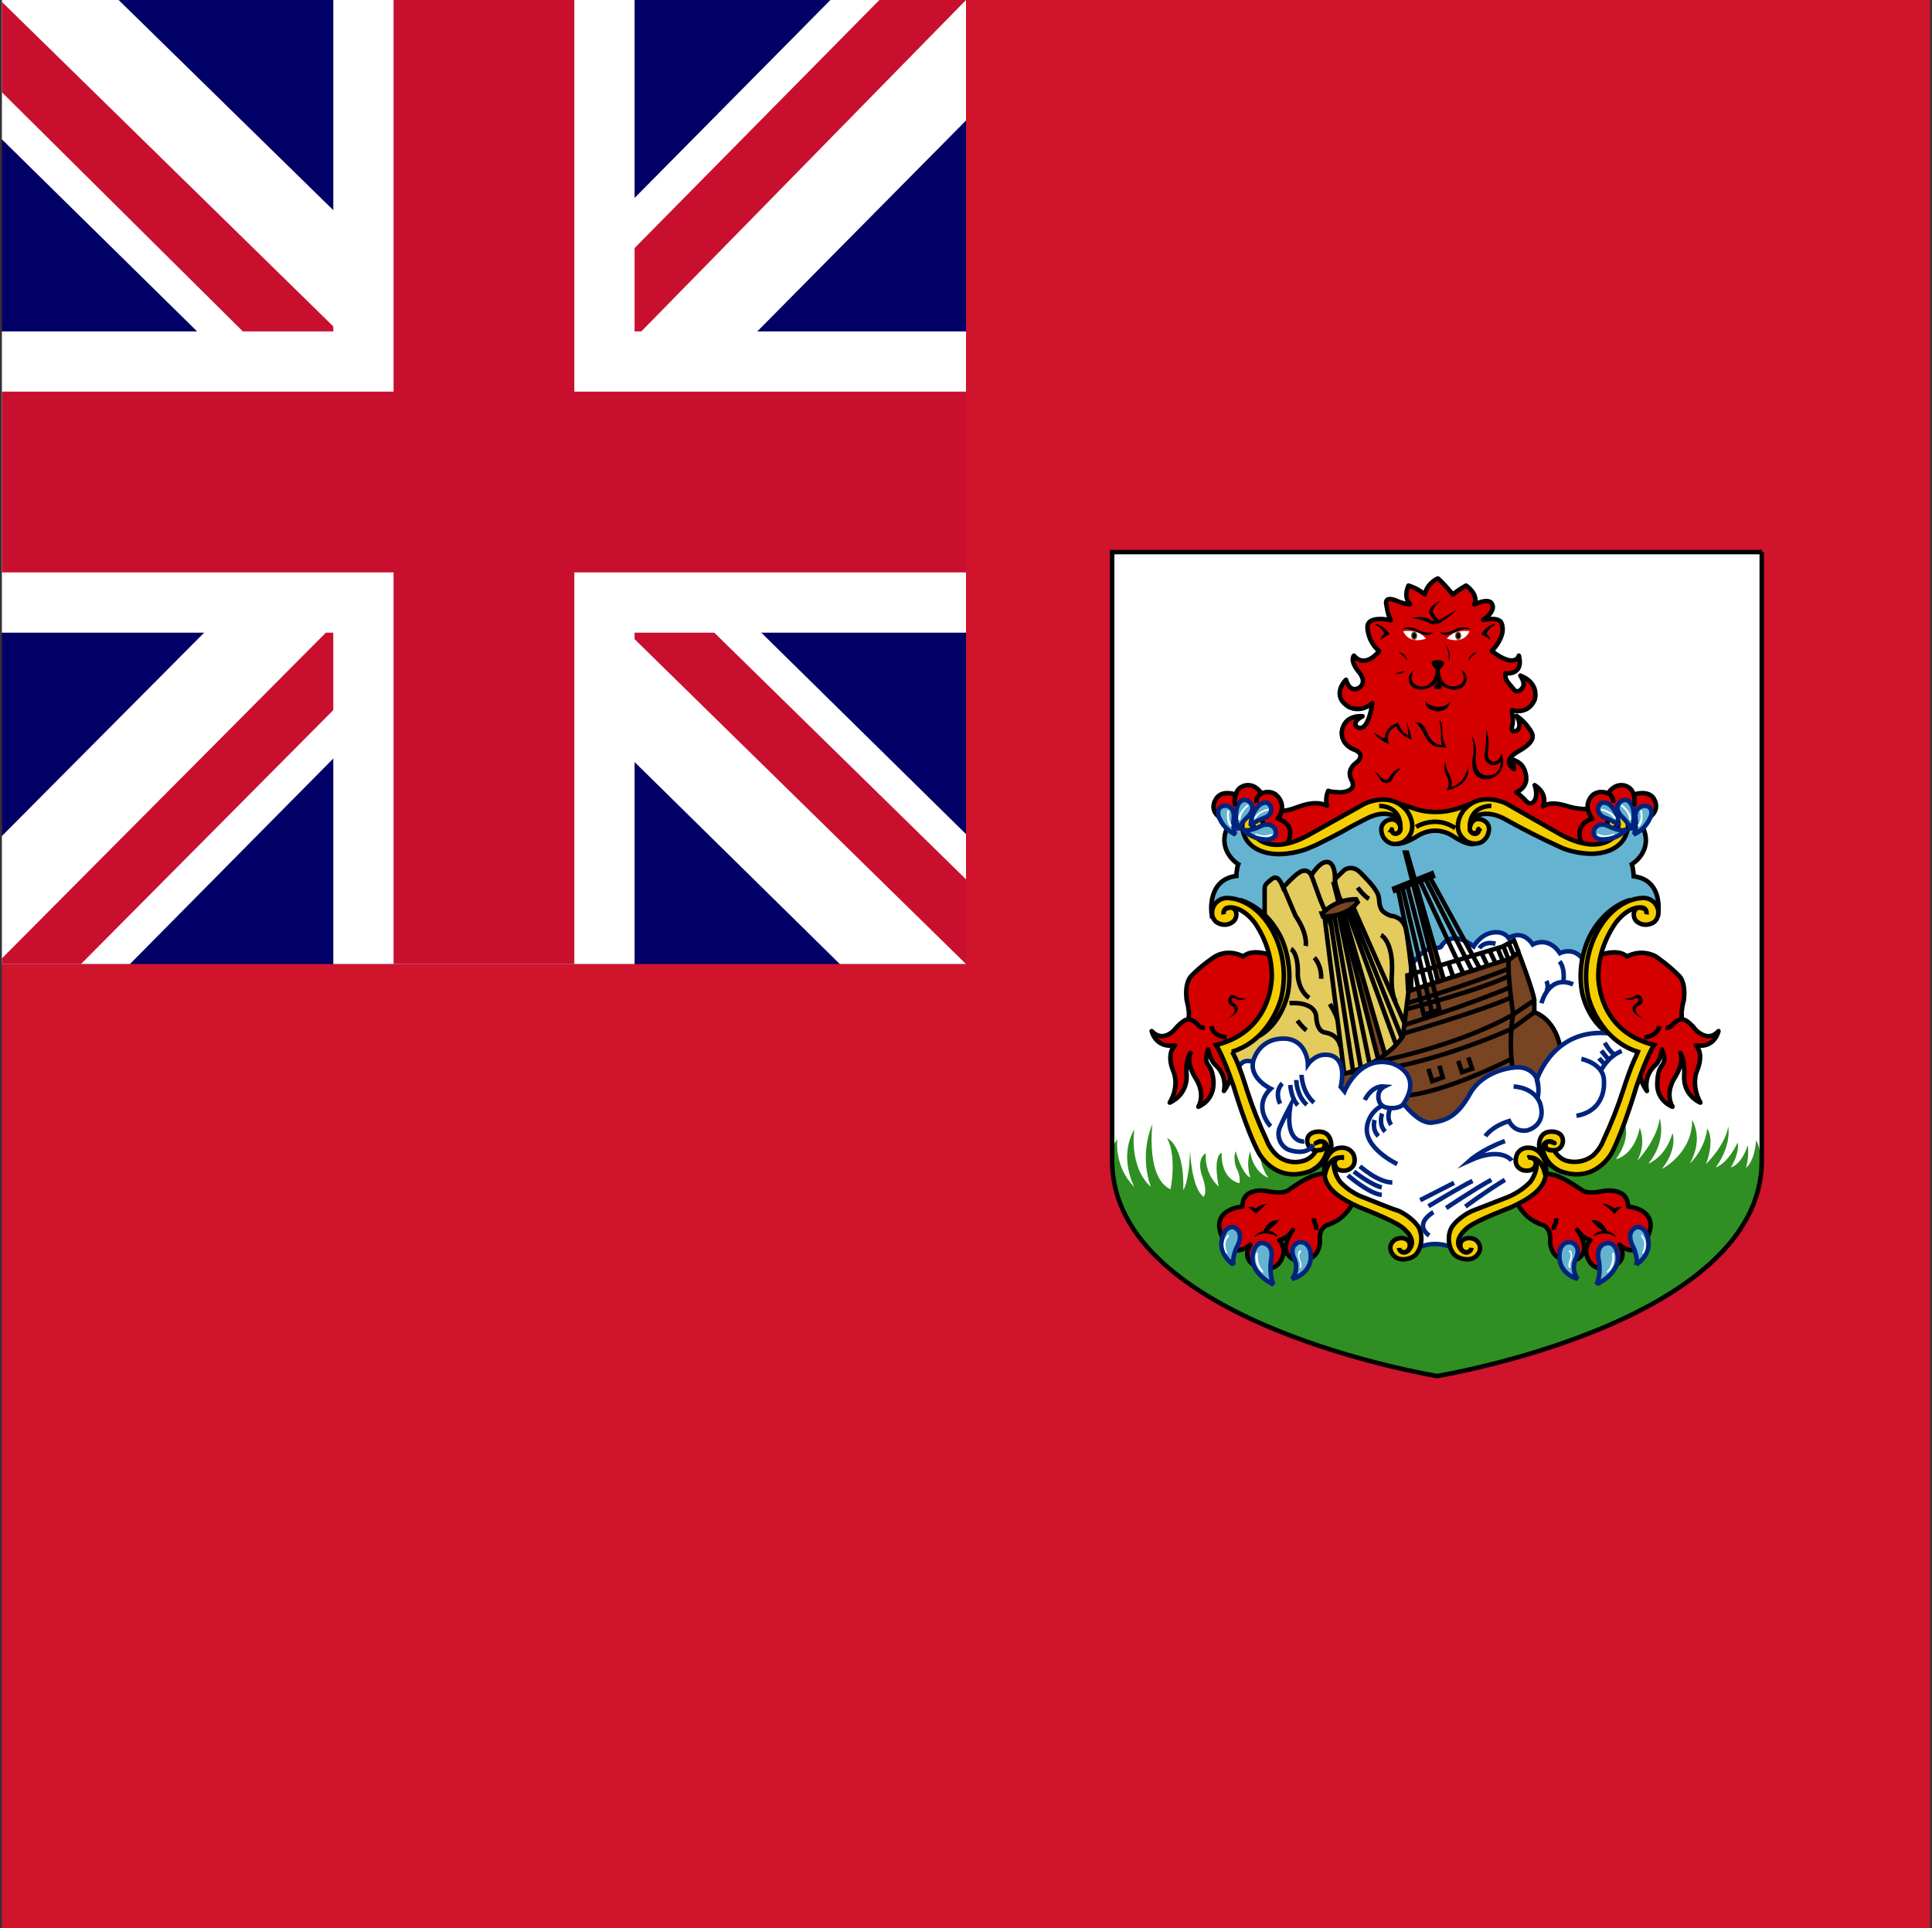 <svg width="513" height="512" viewBox="0 0 513 512" fill="none" xmlns="http://www.w3.org/2000/svg">
<rect x="0" y="0" width="513" height="512" fill="#333333" stroke="none"/>
<g clip-path="url(#clip0_103_1841)">
<path d="M0.5 0H512.5V512H0.5V0Z" fill="#CF142B"/>
<path d="M0.5 0H256.5V256H0.5V0Z" fill="#000066"/>
<path d="M256.5 0V32L161.5 128L256.5 221.5V256H223L127.5 162L34.5 256H0.5V222L93.5 128.5L0.5 37V0H31.5L127.5 94L220.5 0H256.5Z" fill="white"/>
<path d="M92.5 162L98 179L21.5 256H0.5V254.5L92.5 162ZM154.5 156L181.5 160L256.5 233.5V256L154.5 156ZM256.5 0L160.5 98L158.5 76L233.5 0H256.5ZM0.5 0.5L97 95L67.5 91L0.5 24.5V0.5Z" fill="#C8102E"/>
<path d="M88.5 0V256H168.5V0H88.5ZM0.5 88V168H256.5V88H0.5Z" fill="white"/>
<path d="M0.5 104V152H256.5V104H0.5ZM104.5 0V256H152.5V0H104.5Z" fill="#C8102E"/>
<path d="M467.5 146.6V308.2C467.5 351.3 381.4 365.4 381.4 365.4C381.4 365.4 294.9 351.4 294.9 308V146.6H467.5Z" fill="white"/>
<path d="M467.5 308.2C467.5 351.3 381.4 365.4 381.4 365.4C381.4 365.4 294.9 351.4 294.9 308C294.9 308 294.9 304.5 296.7 302.6C296.7 302.6 295.7 309.7 301.2 315.2C301.2 315.2 296.9 307.4 301.2 299.9C301.2 299.9 299.6 309.7 305.6 315.2C305.6 315.2 302.3 307.3 306 298.5C306 298.5 304.2 312.8 310.8 315.8C310.8 315.8 312.6 307.4 309.9 302.2C309.9 302.2 314.5 304 314.2 316C314.2 316 315.7 314.2 316 305.5C316 305.5 316.3 315.5 319.6 317.8C319.6 317.8 320.8 316.8 319.2 312.3C317.7 307.9 319.8 306.3 320.2 306.3C320.2 306.3 319.5 311.3 323.6 315.1C323.6 315.1 321.9 307.2 324.4 306.1C324.4 306.1 323.8 312.8 329.1 314.2C329.1 314.2 329.5 312.3 328.3 310.2C328.3 310.2 327.3 307.7 328.1 305.7C328.1 305.7 329.7 311.7 332 312.7C332 312.7 330.7 309.1 332 305.7C332 305.7 332.2 310.7 336.8 312.8C336.8 312.8 333.8 308.8 334.8 304.6L363.6 306L378.5 306.7L423.2 303.7L430.8 297C430.8 297 433.9 301.1 429.1 307.8C429.1 307.8 433.8 307 435.4 299.5C435.4 299.5 437.3 303.6 434.7 308.3C434.7 308.3 439.9 302.9 440.7 297C440.7 297 442.7 302.8 437.7 309C437.7 309 442.2 307.4 444.1 300.9C444.1 300.9 445.6 304.9 441.3 310.4C441.3 310.4 449.4 306.3 449.3 297.4C449.3 297.4 452.5 302.2 448.7 309C448.7 309 452.7 305.3 453.3 299.7C453.3 299.7 455.5 302.2 453 309.1C453 309.1 458 304.3 458.9 299.2C458.9 299.2 459.9 304 455.6 310C455.6 310 458.6 309.2 461.4 303.4C461.4 303.4 462.1 305.8 459.6 310C459.6 310 462.3 309.5 464.1 304.1C464.1 304.1 464.5 307.3 463.6 310.1C463.6 310.1 465.8 308.8 466.3 302.8C466.3 302.8 467.4 304.7 467.4 307.2V308L467.5 308.2Z" fill="#2F8F22"/>
<path d="M423.2 214.7C423.2 214.7 420.2 215.3 416.3 214.1C412.5 212.9 410.9 213.4 409.7 214.1C409.7 214.1 411.3 211 407.5 208.5C407.5 208.5 408.7 211.7 407 213.1C407 213.1 406.3 213.8 405.3 212.8C405.3 212.8 404 211.3 402.6 210.4C402.6 210.4 405.8 209.2 405.2 205.9C404.6 202.6 402.8 202.3 402 201.8C401.838 202.592 401.838 203.408 402 204.2C402 204.2 398.4 202.2 403.2 199.5C408 196.8 407.2 195.1 406.2 193.7C405.276 192.286 404.088 191.063 402.7 190.1C402.7 190.1 403.7 191.7 403.4 193C403.3 194.2 401 195 401.5 192.9C402 190.5 401.5 190.9 401.5 188.6C401.5 188.6 405.7 190 407.5 185.8C407.5 185.8 409 181.5 403.7 179.4C403.7 179.4 405 181.2 404.4 182.4C404.4 182.4 403.2 184.6 401.9 183C400.6 181.3 399.6 180.8 399.7 178.8C399.7 178.8 404.7 179.5 403.3 174.1C403.3 174.1 402.5 177.7 396.1 172.9C396.1 172.9 400.3 168.7 398.6 165.3C398.6 165.3 398.2 163.8 393.8 164.6C393.8 164.6 397.6 162.2 396 160.1C396 160.1 395.2 158.8 391.5 160.5C391.5 160.5 392.9 158.2 389.3 155.5C389.3 155.5 387 156.7 385.8 157.9C385.8 157.9 383.4 154.9 381.8 153.6C381.8 153.6 379 154.7 378.3 157.9C378.3 157.9 376.9 156.4 374 155.5C374 155.5 372.5 158.3 374.4 160.5C374.4 160.5 373 160.5 370.5 159.4C370.5 159.4 367.6 158.2 368.1 160.5C368.5 162.9 368.7 163.5 369.3 164.7C369.3 164.7 362.9 163.2 363.1 166.7C363.17 167.889 363.481 169.052 364.014 170.118C364.547 171.184 365.291 172.13 366.2 172.9C366.2 172.9 362.6 177.7 359.5 174.1C359.5 174.1 358.3 175.3 360.7 178.3C360.7 178.3 363.1 180.8 361.1 182.5C361.1 182.5 358.6 184.5 357.4 180.5C357.4 180.5 353.2 184.6 358.1 187.7C358.1 187.7 361.2 189.5 364.4 186.7C364.4 186.7 363.4 194.7 360.4 193.1C360.4 193.1 358.6 191.9 361.8 190.2C361.8 190.2 357 189.6 356.3 194.2C356.3 194.2 355.7 197.7 359.9 199.2C359.9 199.2 363 200.4 359.8 202.8C359.8 202.8 357.4 204.5 358.9 207.2C358.9 207.2 360.7 210 356.1 210.4C356.1 210.4 353.7 210.4 352.7 210C352.7 210 351.7 212 352.4 214C352.4 214 350 212.3 344.9 214.2C339.6 216.2 339.9 214.8 339.6 215.4L338.1 217.8C338.1 217.8 340.8 221.4 340.9 221.1L340.3 225.1L341.8 225.7L352.5 220.9L363.5 215.2L372.5 215.6L378 216.9L385.3 217.5L390.7 214.7H398.3L406.6 218.9L416.2 224.6L421.2 225.6L425 225.3V217.5L423.2 214.7Z" fill="#D40000" stroke="black" stroke-width="1.2" stroke-linejoin="round"/>
<path d="M336.1 223.7C336.1 223.7 340.2 225.9 342.1 223.4C342.1 223.4 344.3 219 339.3 217.4C339.3 217.4 342 214.2 339 211.2C339 211.2 337.5 209.6 334.9 210.7C334.9 210.7 333.7 208.4 331.2 208.5C331.2 208.5 328.8 208.5 328.1 211C328.1 211 325 209.8 323.3 211.6C323.3 211.6 320.3 214.8 324.3 217.4L327.3 217.7L330.1 216.3L333.3 217.2C333.3 217.2 332.5 220.4 336.1 223.7Z" fill="#D40000" stroke="black" stroke-width="1.2" stroke-linejoin="round"/>
<path d="M429.5 216.1C430.888 215.946 432.29 216.229 433.509 216.91C434.728 217.592 435.704 218.637 436.3 219.9C439 226.1 433.3 229.5 433.3 229.5C433.7 230.8 433.8 232.7 433.8 232.7C441.7 233.7 440.3 242.5 440.3 242.5L437.6 240.3C433.1 238.5 428.3 242.5 425 248.9C421.7 255.5 423.2 258.4 423.8 266.2C424.4 273.9 436.9 278.6 436.9 278.6L427.1 303.6C423.3 313.6 415.2 309.5 412.8 307.3C410.6 305.3 410 306.5 408.9 307.3C407.7 308.3 414.2 313.3 402.3 318.1C390.7 322.8 388.6 326.4 386.6 327.6C384.7 328.8 376.6 328.1 375.9 327C374.9 326 375.4 326 372.3 324.1C369.3 322.4 364.2 320.6 358.6 317.9C353 315.2 353.1 311.7 353.2 311C353.2 310.3 355.2 304.5 348.6 309.1C342 313.8 336.4 306.9 336.4 306.9C335.2 305.2 329.6 290.5 329.6 290.5C328.445 286.406 327.008 282.396 325.3 278.5C325.3 278.5 325 279.3 329.9 276.5C334.6 273.8 336.9 269.2 338.6 264.6C340.2 260 338.6 252.1 338 250.6C337.4 249 333.8 241.7 329.3 240.2C324.8 238.6 321.7 242.6 321.7 242.6C321.7 242.6 320.4 233.6 328.3 232.6C328.3 232.6 328.3 230.8 328.8 229.5C328.8 229.5 323.2 226.1 325.8 219.9C325.8 219.9 327.6 215.6 332.6 216.1L331.4 218.5C331.4 218.5 330.2 231.1 348.7 222.7C367.2 214.1 366.6 212.5 377.3 217.9L384.9 217.8C384.9 217.8 396 212.5 399.6 214.8C403.2 217.1 415.9 224.2 415.9 224.2C415.9 224.2 428.3 228.9 430.9 220.2L429.5 216.1Z" fill="#64B4D1" stroke="black" stroke-width="1.2"/>
<path d="M373.6 271C373.6 271 373 267.1 372.4 264.6C372.4 264.6 371 260.7 373.4 257.8L376.2 254.5C376.2 254.5 378 252.1 380.2 251.8C380.2 251.8 382.6 251.8 382.7 251.3C382.9 250.8 385.4 246.8 391.3 251.3C391.3 251.3 393 248.3 396 247.7C396 247.7 399 246.9 400.6 249.1C400.6 249.1 404 246.5 407 250.8C407 250.8 411 248.4 414.2 253.1C414.2 253.1 418.1 251.1 420.6 255.2C423.1 259.5 422.6 261.2 422.6 261.2L424.6 268L431.1 276L415.8 281.8H408.9L395.2 285.4L370.9 287.3L364.2 279.3L373.7 271H373.6Z" fill="white" stroke="#00247D" stroke-width="1.2" stroke-miterlimit="10"/>
<path d="M353.1 311.5C353.1 311.5 349.5 311.6 347.6 312.7C345.8 313.5 344.4 314.5 342.3 315.9C342.3 315.9 341.2 317.2 337 316.4C337 316.4 329.9 314.7 329.9 320.4C329.9 320.4 321 321 324.6 328.7C324.6 328.7 327 334.7 332 330.5C332 330.5 328.8 335 335 336.8C335 336.8 339.4 338 340.7 333.3C340.7 333.3 341.4 331.5 339.7 329.3C339.7 329.3 341.9 328.9 343.3 326.6C343.3 326.6 338.8 332.4 343.8 334.6C343.8 334.6 350.1 336.1 350.5 329.6C350.5 329.6 349.9 326.4 352.4 325.3C352.4 325.3 357.4 324.1 359.5 318.7C359.5 318.7 352.4 314.8 353.1 311.5ZM338.4 254C338.4 254 332.8 251.5 330.1 254C330.1 254 326.5 251.8 322.6 254C322.6 254 318.9 256.4 316.3 259.2C316.3 259.2 314.5 260.7 315.1 265.6C315.1 265.6 316.1 269.1 315.5 270.7C315.5 270.7 314.3 270.5 311.8 273.5C311.8 273.5 308.8 277 305.8 273.8C305.8 273.8 306.8 278.4 312 277.6C312 277.6 309.5 279.6 311.6 284.6C311.6 284.6 313.3 288.2 310.6 292.8C310.6 292.8 315.2 291 315.1 285.6C315.1 285.6 314.6 282 316.1 279.6C316.1 279.6 314.6 281.8 317.7 286.7C317.7 286.7 320.1 290.3 318.2 293.9C318.2 293.9 322.6 292.3 322.2 286.9C321.7 281.5 319.2 283.7 320.8 278.7C320.8 278.7 321.3 281.3 322.6 282.7C323.596 283.54 324.345 284.635 324.768 285.868C325.191 287.101 325.271 288.425 325 289.7C325 289.7 327.6 286.3 327 282.9C326.829 281.368 326.389 279.879 325.7 278.5L334 273.7L338.3 266.2L338.4 254Z" fill="#D40000" stroke="black" stroke-width="1.2" stroke-linejoin="round"/>
<path d="M325.7 275.5C325.7 275.5 322.1 275.3 321.7 272.5M315.5 270.7C315.5 270.7 316.7 270.7 317.9 271.9C317.9 271.9 318.6 273.1 319.9 272.9" stroke="black" stroke-width="1.2" stroke-miterlimit="10"/>
<path d="M330.8 265.2C330.8 265.2 329 265.2 327.9 264.4C327.9 264.4 326.9 263.7 326.4 264.8C326.4 264.8 325.4 266.4 327.1 267.1C327.1 267.1 329.4 268.3 325.9 270.5C325.9 270.5 329.9 268.9 328.3 266.9C328.3 266.9 326.5 265.7 327.1 265.2C327.1 265.2 327.3 264.8 328.1 265.2C328.8 265.8 330.2 265.6 330.8 265.2Z" fill="black"/>
<path d="M385.5 275L387.5 274.4L373.6 226.4H373.1L385.5 275Z" fill="#784421" stroke="black" stroke-width="1.2"/>
<path d="M339 328.3C339 328.3 335.8 326.4 333 328.6C333 328.6 333.4 327.4 335.5 326.9C335.5 326.9 336.6 323.7 339.7 324C339.7 324 338.4 325.6 336.7 326.8C336.7 326.8 338.6 327 339.2 328.3H339Z" fill="black"/>
<path d="M327.5 335.8C327.5 335.8 322.3 332.6 325.2 327.1C325.2 327.1 326 325.6 327.6 325.9C327.6 325.9 330.8 326.9 328.3 331.4C328.3 331.4 327 334.3 327.6 335.9L327.5 335.8ZM338.1 341.1C338.1 341.1 330.7 337.7 333 331.9C333 331.9 333.7 329.9 335.3 330.1C335.3 330.1 338.2 330.3 337.6 334.1C337.6 334.1 336.8 337.7 338.1 341.1Z" fill="#64B4D1" stroke="#00247D" stroke-width="1.2" stroke-miterlimit="2.6"/>
<path d="M336.5 319.6C336.5 319.6 334.3 321.3 333.5 322.4C333.5 322.4 332.5 321.2 331.3 320.6C331.3 320.6 332.7 320.3 333.4 320.9C333.4 320.9 334.6 319.9 336.5 319.6Z" fill="black"/>
<path d="M343.1 339.6C343.1 339.6 349.1 338.2 347.9 332.1C347.9 332.1 347.3 329.5 344.9 329.9C344.9 329.9 341.9 330.7 343.8 334.5C343.8 334.5 345 337.1 343.1 339.6Z" fill="#64B4D1" stroke="#00247D" stroke-width="1.2" stroke-miterlimit="2.6"/>
<path d="M369.5 212.7L375.2 214.6C375.2 214.6 380.5 216.9 387.4 214.6L392.7 212.6L389.1 218V220.9L391.3 224.1C391.3 224.1 389.9 224.7 385.9 222.1C385.9 222.1 381.5 218.7 376.2 222.1C376.2 222.1 373.2 224.1 370.9 224.1L374.3 220.3L373 216.8L369.4 212.5L369.5 212.7Z" fill="#F5CE00" stroke="black" stroke-width="1.2" stroke-miterlimit="2.6"/>
<path d="M345.4 332.5C345.4 332.5 345.6 332.1 345.4 332L344.9 332.2C344.9 332.2 344.3 333.2 344.9 334.6C344.9 334.6 345.4 335.5 345.1 336.4L345.2 336.8C345.2 336.8 345.5 336.7 345.5 336.4C345.5 336.4 345.8 335.6 345.2 334.6C345.2 334.6 344.6 333.2 345.4 332.5Z" fill="white"/>
<path d="M425.8 223.7C425.8 223.7 421.7 225.9 419.8 223.4C419.8 223.4 417.8 219 422.8 217.4C422.8 217.4 420 214.2 422.8 211.2C422.8 211.2 424.4 209.6 427 210.7C427 210.7 428.2 208.4 430.7 208.5C430.7 208.5 433.1 208.5 433.8 211C433.8 211 437 209.8 438.8 211.6C438.8 211.6 441.6 214.8 437.5 217.4L434.7 217.7L431.8 216.3L428.7 217.2C428.7 217.2 429.5 220.4 425.8 223.7Z" fill="#D40000" stroke="black" stroke-width="1.2" stroke-linejoin="round"/>
<path d="M392.7 220.4C392.7 220.4 392.7 221.2 391.9 221.4C391.9 221.4 390.9 221.7 390.3 220.5V220.2C390.3 219.7 390.1 218.2 391.7 216.9C391.7 216.9 394.4 214.8 399.4 217.4C404.223 220.112 409.161 222.614 414.2 224.9C414.2 224.9 417.2 226.5 422 226.7C422 226.7 428.6 227.2 431.3 222.6C431.3 222.6 433.5 219.1 431.3 216.8C431.3 216.8 430.5 215.8 429.1 216C428.372 216.162 427.73 216.59 427.3 217.2C427.3 217.2 426.2 218.6 427.3 219.7C427.3 219.7 428.9 220.7 429.5 218.7C429.5 218.9 430 220.4 429.2 221.6C429.2 221.6 425.2 227.6 414.2 221.5L400 213.4C400 213.4 392.8 209.7 388.4 215.5C388.4 215.5 384.9 220.3 389.4 223.4C389.4 223.4 392.8 225.4 394.8 222.2C394.8 222.2 396.6 219.1 393.8 217.8C393.8 217.8 391.5 216.6 390.5 219C389.5 221.4 392.3 222 392.5 220.3C392.5 220.3 392.5 219.9 392.8 220.3L392.7 220.4Z" fill="#F5CE00" stroke="black" stroke-width="1.2" stroke-miterlimit="2.6"/>
<path d="M335.8 245.2V236.2C335.8 235.4 335.8 235 337 234C338 233.2 339.2 231.7 340.7 235.7C340.7 235.7 343.9 232.2 345 231.7C345 231.7 346.9 230.2 348.2 232.4C348.2 232.4 349.9 229.8 351.2 229.2C351.2 229.2 354.4 227.2 354.5 233.4L357 231C357 231 359 229.5 361.2 231.7C361.2 231.7 364.8 235.3 365.2 236.3C365.2 236.3 366.1 237.3 366.2 239C366.2 239 366.2 241 367.2 242C367.2 242 368.4 243 369.4 243.2C369.4 243.2 371.9 243.3 373 245.8C373 245.8 373.4 245.3 374.7 257V278.5L360.3 295.6L337.1 289L327.9 285.1L325.8 278.5L334.8 272.6L339.5 259.6L338.1 250.3L335.8 245.1V245.2Z" fill="#E4CB5E" stroke="black" stroke-width="1.2" stroke-miterlimit="2.6"/>
<path d="M399.5 256.4L400.7 254.9L403.2 252.9C403.2 252.9 407.2 263.3 407.4 265.6V268.8C407.4 268.8 413.4 270.4 414.5 279.5L409.5 288.7L401.8 284.3L399.5 282.8V256.5V256.4Z" fill="#784421" stroke="black" stroke-width="1.2"/>
<path d="M326.2 328.4C326.2 328.4 326.4 328.1 326.2 327.8L325.7 328.2C325.7 328.2 324.1 329.9 325.4 332.6C325.4 332.6 325.4 333 325.8 332.8C325.8 332.8 326 332.8 325.8 332.5C325.8 332.5 324.6 330.1 326.2 328.5V328.4Z" fill="white"/>
<path d="M349.5 326.6C349.5 326.6 349.6 325.8 349.2 325C349.2 325 348.8 324.4 348.9 323.5M354.5 233.4C354.5 233.4 354.5 235.7 355.2 237.4C355.8 239 358.2 241.9 358.2 243.3" stroke="black" stroke-width="1.2" stroke-miterlimit="10"/>
<path d="M408.9 311.5C408.9 311.5 412.5 311.6 414.4 312.7C416.3 313.5 417.7 314.5 419.9 315.9C419.9 315.9 420.9 317.2 425 316.4C425 316.4 432.3 314.7 432.3 320.4C432.3 320.4 441 321 437.4 328.7C437.4 328.7 435 334.7 430 330.5C430 330.5 433.2 335 427 336.8C427 336.8 422.6 338 421.3 333.3C421.3 333.3 420.6 331.5 422.3 329.3C422.3 329.3 420.3 328.9 418.8 326.6C418.8 326.6 423.3 332.4 418.3 334.6C418.3 334.6 412 336.1 411.6 329.6C411.6 329.6 412.1 326.4 409.7 325.3C409.7 325.3 404.7 324.1 402.5 318.7C402.5 318.7 409.6 314.8 408.9 311.5Z" fill="#D40000" stroke="black" stroke-width="1.2" stroke-linejoin="round"/>
<path d="M351.7 243.4L357.7 291.2M353.1 243.3L359.8 287.9M354.3 243.1L362 287.3" stroke="black" stroke-width="1.2" stroke-miterlimit="10"/>
<path d="M366.5 283.5L368.6 282.8L354.6 234.8H354.2L366.5 283.5Z" fill="#784421" stroke="black" stroke-width="1.2"/>
<path d="M358.5 241.3L372.7 276.8M357.7 241.8L371.2 278.8" stroke="black" stroke-width="1.2" stroke-miterlimit="10"/>
<path d="M335.5 337.6C335.5 337.6 333.8 336.1 334 333.3C334 333.3 334 332.7 333.8 332.6C333.8 332.6 333.4 332.5 333.4 333.2C333.4 333.2 333 336.1 335 337.7C335 337.7 335.1 338 335.3 337.9C335.3 337.9 335.6 337.9 335.3 337.6H335.5Z" fill="white"/>
<path d="M359.3 240.8L373.6 273.2M355.5 242.8L364.5 286.5" stroke="black" stroke-width="1.2" stroke-miterlimit="10"/>
<path d="M427.9 275C421.5 271.4 420.1 263.6 420.1 263.6C419.228 258.77 419.82 253.79 421.8 249.3C425.8 240.7 432.8 239 432.8 239C432.8 239 426 243.8 424 250.2C424 250.2 422.6 255.7 423.5 260.9C424.3 266.4 423.9 265 425.2 269.2L427.9 275.2V275Z" fill="#F5CE00" stroke="black" stroke-width="1.2" stroke-miterlimit="2.6"/>
<path d="M400.5 254.7L374 263.2L372.5 275.2C366.2 284.3 353.3 285.9 353.3 285.9L363.3 296.6L382.4 300.6L392.6 292.8L401.8 284.4C400.8 279.9 401.3 273.2 401.3 273.2C401.3 272 401.8 269.4 401.8 269.4C401.8 269.4 400.2 258.7 400.6 254.9L400.5 254.7Z" fill="#784421" stroke="black" stroke-width="1.2"/>
<path d="M372.9 272.2C372.9 272.2 390.4 266.7 400.9 262.2M364.4 282.2C364.4 282.2 386.4 278.2 401.8 269.4L407.4 265.6" stroke="black" stroke-width="1.2" stroke-miterlimit="10"/>
<path d="M407.4 268.8L401.4 273.2C401.4 273.2 376.8 284.4 358.1 284.8M401.3 281.2C401.3 281.2 382.4 290.9 371.7 291" stroke="black" stroke-width="1.2" stroke-miterlimit="10"/>
<path d="M423.7 254C423.7 254 429.3 251.5 432 254C432 254 435.6 251.8 439.7 254C439.7 254 443.2 256.4 445.9 259.2C445.9 259.2 447.7 260.7 447.1 265.6C447.1 265.6 446.1 269.1 446.7 270.7C446.7 270.7 447.9 270.5 450.3 273.5C450.3 273.5 453.5 277 456.3 273.8C456.3 273.8 455.4 278.4 450.3 277.6C450.3 277.6 452.7 279.6 450.5 284.6C450.5 284.6 449 288.2 451.5 292.8C451.5 292.8 446.9 291 447.2 285.6C447.2 285.6 447.5 282 446.2 279.6C446.2 279.6 447.5 281.8 444.4 286.7C444.4 286.7 442.1 290.3 444.1 293.9C444.1 293.9 439.5 292.3 440.1 286.9C440.4 281.5 443.1 283.7 441.3 278.7C441.3 278.7 441 281.3 439.7 282.7C438.704 283.54 437.954 284.635 437.532 285.868C437.109 287.101 437.029 288.425 437.3 289.7C437.3 289.7 434.7 286.3 435.3 282.9C435.9 279.4 436.4 278.5 436.4 278.5L428.1 273.7L423.9 266.2L423.7 254Z" fill="#D40000" stroke="black" stroke-width="1.2" stroke-linejoin="round"/>
<path d="M328.5 284.4C328.5 284.4 329.3 280.7 332.7 282C332.7 282 333.9 276 340.5 275.8C346.9 275.6 347.3 282.2 347.3 282.6C347.3 282.6 349.3 279.8 352.3 280.1C352.3 280.1 357.9 279.8 356 288.6L357 289.8C357 289.8 361 279.9 369.7 282.4C369.7 282.4 378 285 372.7 293.1C372.7 293.1 376.8 298.6 380.3 298.1C383.9 297.6 387 296.5 390.4 290.3C394 284.1 402.1 283.1 404.1 283.5C406.1 283.8 407.8 285.3 408.1 286.7C408.1 286.7 412.5 272.4 428 274.5L434.2 277.8L436.6 278.8L433 288.8L424.5 308L418 310L411.2 306.1L408.8 307.3L408.7 313.2L399.7 319.6L393.5 322.1L386.7 326.9L385.1 331.1C385.1 331.1 381.4 329.4 377.1 331.1L375.6 327.5L371.6 323.8L356.1 316.4L353.3 307.4L350.5 306.1L347.3 309.7L342.7 310.3L335.8 305.5L328.3 284.5L328.5 284.4Z" fill="white" stroke="#00247D" stroke-width="1.2" stroke-miterlimit="10"/>
<path d="M396 214C396 214 390 213.8 390.3 220" stroke="black" stroke-width="1.2" stroke-miterlimit="2.6"/>
<path d="M434.9 279.3C424.6 276.1 421.8 265 421.8 265C420.609 259.824 421.063 254.405 423.1 249.5C427.9 238.5 435.7 238.5 435.7 238.5C436.733 238.325 437.794 238.561 438.654 239.16C439.514 239.758 440.105 240.67 440.3 241.7C440.6 244.1 439 245 439 245C436.2 246.5 434.4 244.5 434.4 244.5C433.2 242.9 434.2 241.6 434.2 241.6C434.9 240.6 436.2 241.2 436.2 241.2C437.4 241.4 437.2 242.8 437.2 242.8C437.2 242.8 437.5 241.2 436 241C436 241 432.8 240.3 429.2 244.8C429.2 244.8 424.4 250.9 424.4 258.9C424.4 258.9 423.8 273.7 439.2 277.5C439.2 277.5 437.5 279.9 434.5 288.6C434.5 288.6 431.2 299.8 428.1 305.9C428.1 305.9 423.8 314.5 414.3 311C414.3 311 408.7 308.5 408.7 304.5C408.7 304.5 408.3 300.7 411.7 300.5C411.7 300.5 415 300.2 415 303C415 303 415 306 411.4 305.4C411.4 305.4 410.2 305.1 410.4 303.9C410.4 303.9 410.6 302.7 412.1 303.3C413.7 303.9 412.1 303.3 412.1 303.2C412.1 303.2 411.5 302.9 410.9 303.2C410.9 303.2 410.3 303.2 410.3 304.2C410.3 304.2 410.3 304.8 411.1 305.3L412.7 305.5C412.7 305.5 413.7 307.5 415.8 308.2C416.98 308.552 418.226 308.627 419.441 308.419C420.655 308.211 421.804 307.725 422.8 307C424.141 305.838 425.172 304.36 425.8 302.7C427.853 298.318 429.624 293.809 431.1 289.2C431.1 289.2 432.9 283.5 434.4 280.5L434.9 279.3Z" fill="#F5CE00" stroke="black" stroke-width="1.2" stroke-miterlimit="2.6"/>
<path d="M405.8 307.4C405.8 307.4 407.8 307.2 407.8 308.9C407.8 308.9 407.8 311.3 404.6 310.8C404.6 310.8 401.6 310.2 402.7 306.8C402.7 306.8 403.4 304.5 406.3 304.8C406.3 304.8 409 304.8 410.3 308.6C410.3 308.6 411.2 311.9 409.5 314.6C407.7 317.6 403.3 319.6 401.2 320.6C401.2 320.6 392.4 323.9 389.8 325.9C389.8 325.9 385.8 328.8 387.7 331.5C387.7 331.5 388.4 332.6 389.3 332.6C389.3 332.6 390.5 332.6 390.7 331.4C390.7 331.4 390.7 332.1 389.9 332.4C389.9 332.4 389.1 332.8 388.3 332.1C388.3 332.1 387.3 331.1 388 329.7C388 329.7 389.1 328.1 391.6 329.1C391.6 329.1 393.6 330.2 392.8 332.4C392.8 332.4 392 334.5 389.5 334.4C389.5 334.4 387.5 334.4 386.2 333.2C384.3 331.1 384.2 327.2 386 325.2C386 325.2 387.6 323.1 390.8 321.6L399.8 318.1C402.201 317.204 404.383 315.807 406.2 314C406.2 314 407.5 312.6 408 310C408 310 408.3 308 407.1 307.6L405.9 307.3L405.8 307.4Z" fill="#F5CE00" stroke="black" stroke-width="1.2" stroke-miterlimit="2.6"/>
<path d="M406 307.4C406 307.4 408.2 307 409.5 309.6C409.5 309.6 410.2 311.1 410.3 312.1M411.1 303.1C411.1 303.1 408.9 303.4 410 306.5C411.2 309.4 413 310.2 413.6 310.7" stroke="black" stroke-width="1.2" stroke-miterlimit="2.6"/>
<path d="M369.5 220.4C369.5 220.4 369.5 221.2 370.4 221.4C370.4 221.4 371.2 221.6 371.7 220.5L371.8 220.2C371.8 219.7 372.1 218.2 370.5 216.9C370.5 216.9 367.8 214.8 362.8 217.4C362.8 217.4 358.8 219.4 356.1 221C356.1 221 348.9 224.8 348 225C348 225 344.9 226.6 340.1 226.8C340.1 226.8 333.5 227.3 330.8 222.7C330.8 222.7 328.7 219.2 330.8 216.9C330.8 216.9 331.6 215.9 333.1 216.1C333.7 216.2 334.3 216.5 334.9 217.3C334.9 217.3 335.9 218.7 334.7 219.8C334.7 219.8 333.2 220.8 332.6 218.8C332.6 219 332.2 220.4 333.1 221.8C333.1 221.8 337 227.7 347.9 221.5L362.2 213.5C362.2 213.5 369.3 209.8 373.7 215.5C373.7 215.5 377.2 220.3 372.7 223.5C372.7 223.5 369.4 225.5 367.3 222.3C367.3 222.3 365.6 219.3 368.3 217.9C368.3 217.9 370.6 216.7 371.7 219.1C372.7 221.5 369.7 222.1 369.6 220.4C369.6 220.4 369.6 220 369.4 220.4H369.5ZM334.3 275.1C340.6 271.6 342 263.6 342 263.6C343.4 255.6 340.3 249.3 340.3 249.3C336.3 240.7 329.3 239 329.3 239C329.3 239 336.2 243.8 338.1 250.2C338.1 250.2 339.6 255.7 338.7 260.9C337.8 266.4 338.2 265 336.9 269.2L334.3 275.1Z" fill="#F5CE00" stroke="black" stroke-width="1.2" stroke-miterlimit="2.6"/>
<path d="M366.2 214C366.2 214 372.2 213.8 371.8 220" stroke="black" stroke-width="1.2" stroke-miterlimit="2.6"/>
<path d="M327.1 279.3C337.5 276.1 340.2 265 340.2 265C341.423 259.834 341.004 254.416 339 249.5C334.3 238.5 326.4 238.5 326.4 238.5C325.382 238.353 324.347 238.603 323.509 239.199C322.671 239.795 322.095 240.69 321.9 241.7C321.5 244.1 323.2 245 323.2 245C325.9 246.5 327.7 244.5 327.7 244.5C328.9 242.9 327.9 241.6 327.9 241.6C327.2 240.6 325.9 241.2 325.9 241.2C324.7 241.4 324.9 242.8 324.9 242.8C324.9 242.8 324.6 241.2 326.2 241C326.2 241 329.4 240.3 333 244.8C333 244.8 337.7 250.9 337.7 258.9C337.7 258.9 338.3 273.7 322.9 277.5C322.9 277.5 324.6 279.9 327.6 288.6C327.6 288.6 330.9 299.8 334.1 305.9C334.1 305.9 338.3 314.5 347.9 311C347.9 311 353.5 308.5 353.5 304.5C353.5 304.5 353.8 300.7 350.5 300.5C350.5 300.5 347.1 300.2 347.1 303C347.1 303 347.1 306 350.7 305.4C350.7 305.4 351.9 305.1 351.7 303.9C351.7 303.9 351.6 302.7 350 303.3C348.5 303.9 350 303.3 350 303.2C350 303.2 350.6 302.9 351.2 303.2C351.2 303.2 351.8 303.2 351.8 304.2C351.8 304.2 351.8 304.8 351.1 305.3L349.5 305.5C349.5 305.5 348.5 307.5 346.3 308.2C345.125 308.594 343.871 308.69 342.649 308.481C341.427 308.272 340.277 307.763 339.3 307C337.959 305.838 336.928 304.36 336.3 302.7C334.247 298.318 332.477 293.808 331 289.2C331 289.2 329.3 283.5 327.8 280.5L327.2 279.3H327.1Z" fill="#F5CE00" stroke="black" stroke-width="1.2" stroke-miterlimit="2.6"/>
<path d="M356.3 307.4C356.3 307.4 354.4 307.2 354.4 308.9C354.4 308.9 354.4 311.3 357.5 310.8C357.5 310.8 360.5 310.2 359.5 306.8C359.5 306.8 358.7 304.5 355.8 304.8C355.8 304.8 353.1 304.8 351.9 308.6C351.9 308.6 350.9 311.9 352.6 314.6C354.4 317.6 358.8 319.6 361 320.6C361 320.6 369.7 323.9 372.3 325.9C372.3 325.9 376.3 328.8 374.4 331.5C374.4 331.5 373.8 332.6 372.8 332.6C372.8 332.6 371.6 332.6 371.5 331.4C371.5 331.4 371.5 332.1 372.2 332.4C372.2 332.4 373 332.8 373.8 332.1C373.8 332.1 374.8 331.1 374.1 329.7C374.1 329.7 373.1 328.1 370.6 329.1C370.6 329.1 368.5 330.2 369.4 332.4C369.4 332.4 370.2 334.5 372.7 334.4C372.7 334.4 374.6 334.4 375.9 333.2C377.8 331.1 377.9 327.2 376.2 325.2C376.2 325.2 374.6 323.1 371.5 321.6C369.5 321 366 319.5 362.4 318.1C359.977 317.25 357.785 315.846 356 314C356 314 354.7 312.6 354.2 310C354.2 310 353.8 308 355 307.6L356.2 307.3H356.3V307.4Z" fill="#F5CE00" stroke="black" stroke-width="1.2" stroke-miterlimit="2.6"/>
<path d="M356.1 307.4C356.1 307.4 353.9 307 352.6 309.6C352.6 309.6 351.9 311.1 351.8 312.1M351.1 303.1C351.1 303.1 353.2 303.4 352.1 306.5C351 309.4 349.1 310.2 348.6 310.7M376 219.6C376 219.6 381.1 216.3 386.4 219.9M346.7 251.2C346.7 251.2 347.4 248.2 344 243.2L340.8 235.7M348.2 232.4L350.6 239L353.5 245.8" stroke="black" stroke-width="1.2" stroke-miterlimit="2.6"/>
<path d="M349 254.3C349 254.3 351 256.4 350.8 259.9M342.8 252C342.8 252 344.8 253 344.6 258.8C344.6 258.8 344.6 262.8 347.6 265M342.4 266.4C342.4 266.4 349 265.7 349.5 269.9C349.5 269.9 349.5 273.9 351.9 274.2C351.9 274.2 355.2 274.5 355.9 277.8M344.5 271C344.5 271 345.7 272.7 346.9 273.6M353.1 266.6C353.1 266.6 354.8 269.3 355.1 270.7M360.5 235.7C360.5 235.7 362 237.8 363.5 238.7M366.7 248.3C366.7 248.3 370 249.9 369.6 258.3C369.6 258.3 369.1 263.3 370.6 266" stroke="black" stroke-width="1.2" stroke-miterlimit="10"/>
<path d="M351 242.6L351.3 243.4C351.3 243.4 357.3 243.7 360.5 239.6L360.1 238.8C360.1 238.8 354.9 238.5 351.1 242.6H351Z" fill="#784421" stroke="black" stroke-width="1.2"/>
<path d="M372.5 274.5C372.5 274.5 393.2 268.5 401.2 264.9" stroke="black" stroke-width="1.2" stroke-miterlimit="10"/>
<path d="M370.4 236.5L370.2 235.9L380.2 231.9L380.5 232.7L370.4 236.5Z" fill="#784421" stroke="black" stroke-width="1.2"/>
<path d="M371.2 236.1L378 269.4M372.4 235.8L380.2 268.8M373.7 235.2L382.2 268.1M377.1 234L388.6 258.6M378.6 233.6L390.9 257.8M379.7 233L393 257.3M377.5 269.6L382.8 268M373.6 266.4C373.6 266.4 388.9 261.9 400.6 257.2M373.4 268C373.4 268 392.8 263 400.6 259.2M379.3 283.8L380.3 287.1L383.1 286.1L382.2 283M387.2 281.7L388.2 284.7L390.9 283.8L389.9 280.8M373.9 263.2L373.7 259L399.2 251.3L400.6 254.9M384.6 255.7L385.9 259.5M393.4 253.1L395.1 256.7M395.5 252.4L397.1 255.7M397.6 251.7L399.1 255.3M399.1 251.3L402 249.7L403.2 252.8M400.6 250.5L402 253.8" stroke="black" stroke-width="1.2" stroke-miterlimit="10"/>
<path d="M337.4 299.1C337.4 299.1 332.4 294 337.4 289.1C337.4 289.1 331.9 286.5 332.7 282.1M346.3 303.1C346.3 303.1 341.1 303.8 342.6 293.7C342.6 293.7 340.5 297.7 339.7 299.7C339.387 300.694 339.414 301.765 339.776 302.742C340.138 303.72 340.815 304.549 341.7 305.1C342.7 305.7 347.3 306.9 348.7 303.9M340.5 287.7C340.5 287.7 338.3 289.6 339.9 293.1M342.6 288.1C342.6 288.1 342.8 291.6 344.6 293.5M344.2 286.8C344.2 286.8 344.2 290.8 347 293.4M345.6 285.4C345.6 285.4 345.6 289.9 348.9 292.8M362.4 292.1C362.4 292.1 364.1 288.2 367.6 288.5C367.6 288.5 366 289.3 366 291C366 291 365.7 294 368.8 294.2C368.8 294.2 371.3 294.6 372.7 293.2" stroke="#00247D" stroke-width="1.2" stroke-miterlimit="10"/>
<path d="M371 309.1C371 309.1 362 304.9 363 299C363 299 363.4 295.4 367 293.6M365 297.4C365 297.4 364.2 299.9 366 301.7M367 295.7C367 295.7 365.9 298.5 367.8 300.5M369.2 294.2C369.2 294.2 367.9 296.6 369.4 298.7M361.1 309.7C361.1 309.7 365.9 314 369.7 314M359.5 311.1C359.5 311.1 364.1 314.7 366.9 315.3M357.9 312.1C357.9 312.1 363.5 317 366.9 317.3M380.6 321.9C380.6 321.9 375.2 324.9 379.5 328.1M377.1 318.7L386.1 314.1M379.3 320.3C379.3 320.3 388.4 314.8 391 313.6M384 320.8C384 320.8 391.7 315.6 396 313.3M389.1 320.4C389.1 320.4 394.5 316.4 399.6 313.3M401.4 308.2C401.4 308.2 398.8 304.3 390.2 308.2C390.2 308.2 393.4 305.3 399.6 303M408.2 286.7C408.2 286.7 408.9 289.8 408.2 291.7" stroke="#00247D" stroke-width="1.2" stroke-miterlimit="10"/>
<path d="M394.4 301.7C394.4 301.7 396.1 299.1 400.7 297.7C400.7 297.7 401.9 300.7 405.4 300.2C405.4 300.2 410.7 299.1 409 293.2C409 293.2 408 289 401.9 288.5M419.9 281.2C419.9 281.2 426.1 282.4 425.9 287.3C425.9 287.3 426.6 294.9 418.6 296.3M425.1 284.3C425.1 284.3 426.8 280.6 430.6 279.1M426.1 276.9C426.1 276.9 427.7 279.7 428.8 280M425.2 279L427.2 281.5M424.6 281C425.055 281.606 425.594 282.145 426.2 282.6M392.8 251.8C392.8 251.8 394 249.8 397.1 250.6M409.3 266.4C409.3 266.4 411.2 258.6 417.7 261.4M415.1 260.8C415.1 260.8 415.7 257.2 414.1 255.3M410.6 260.5C410.6 260.5 411.4 262 410.6 263.2" stroke="#00247D" stroke-width="1.2" stroke-miterlimit="10"/>
<path d="M424 341C424 341 431.4 337.7 429.2 331.9C429.2 331.9 428.5 329.9 426.8 330.1C426.8 330.1 423.9 330.2 424.4 334.1C424.4 334.1 425.4 337.9 423.9 341.1L424 341Z" fill="#64B4D1" stroke="#00247D" stroke-width="1.2" stroke-miterlimit="2.6"/>
<path d="M426.7 337.6C426.7 337.6 428.3 336.1 428.1 333.3C428.1 333.3 428 332.7 428.2 332.6C428.2 332.6 428.6 332.5 428.6 333.2C428.6 333.2 429.1 336.1 427.1 337.7C427.1 337.7 427.1 338 426.8 337.9C426.8 337.9 426.6 337.9 426.7 337.6Z" fill="white"/>
<path d="M434.5 335.8C434.5 335.8 439.8 332.6 436.9 327.1C436.9 327.1 436.1 325.6 434.5 325.9C434.5 325.9 431.3 326.9 433.8 331.4C433.8 331.4 435 334.3 434.5 335.9V335.8Z" fill="#64B4D1" stroke="#00247D" stroke-width="1.2" stroke-miterlimit="2.6"/>
<path d="M435.9 328.4C435.9 328.4 435.6 328.1 435.9 327.8L436.2 328.2C436.2 328.2 437.8 329.9 436.6 332.6C436.6 332.6 436.4 333 436.1 332.8V332.5C436.1 332.5 437.3 330.1 435.9 328.5V328.4Z" fill="white"/>
<path d="M418.9 339.6C418.9 339.6 413.1 338.2 414.2 332.1C414.2 332.1 414.7 329.5 417.2 329.9C417.2 329.9 420.2 330.7 418.3 334.5C418.3 334.5 417.1 337.1 418.9 339.6Z" fill="#64B4D1" stroke="#00247D" stroke-width="1.2" stroke-miterlimit="2.6"/>
<path d="M416.7 332.5C416.7 332.5 416.5 332.1 416.7 332C416.7 332 417 332 417.1 332.2C417.1 332.2 417.7 333.2 417.3 334.6C417.3 334.6 416.8 335.5 417 336.4C417 336.4 417 336.7 416.8 336.8L416.5 336.4C416.5 336.4 416.3 335.6 416.8 334.6C416.8 334.6 417.4 333.2 416.8 332.5H416.7Z" fill="white"/>
<path d="M423.1 328.3C423.1 328.3 426.4 326.4 429.1 328.6C429.1 328.6 428.8 327.4 426.7 326.9C426.7 326.9 425.6 323.7 422.5 324C422.5 324 423.7 325.6 425.5 326.8C425.5 326.8 423.7 327 423.1 328.3ZM425.5 319.6C425.5 319.6 427.9 321.3 428.7 322.4C428.7 322.4 429.5 321.2 430.7 320.6C430.7 320.6 429.4 320.3 428.7 320.9C428.7 320.9 427.5 319.9 425.6 319.6H425.5Z" fill="black"/>
<path d="M412.6 326.6C412.6 326.6 412.4 325.8 413 325C413 325 413.3 324.4 413.2 323.5M436.6 275.5C436.6 275.5 440 275.3 440.6 272.5M446.6 270.7C446.6 270.7 445.4 270.7 444.3 271.9C444.3 271.9 443.5 273.1 442.3 272.9" stroke="black" stroke-width="1.2" stroke-miterlimit="10"/>
<path d="M431.5 265.2C431.5 265.2 433.2 265.2 434.2 264.4C434.2 264.4 435.2 263.7 435.9 264.8C435.9 264.8 436.9 266.4 435 267.1C435 267.1 432.9 268.3 436.3 270.5C436.3 270.5 432.2 268.9 433.9 266.9C433.9 266.9 435.7 265.7 435 265.2C435 265.2 434.8 264.8 434 265.2C433.3 265.8 432 265.6 431.4 265.2H431.5Z" fill="black"/>
<path d="M433.8 221.6C433.8 221.6 434.7 220.4 434.3 217.2C433.9 214 436.9 213.5 438 214.4C438 214.4 439.2 215.4 438 217.5C437.146 219.333 435.653 220.79 433.8 221.6Z" fill="#64B4D1" stroke="#00247D" stroke-width="1.2" stroke-miterlimit="2.6"/>
<path d="M434.9 219C434.9 219 436.1 217.9 435.5 215.4L435.6 215.2H436C436 215.2 436.6 218 435.4 219.4C435.4 219.4 435.1 219.7 434.9 219.4V219Z" fill="white"/>
<path d="M433 220.4C433 220.4 432.9 219 430.6 216.8C428.2 214.4 430.1 212.4 431.6 212.4C431.6 212.4 433 212.4 433.6 214.7C434.083 216.611 433.871 218.632 433 220.4Z" fill="#64B4D1" stroke="#00247D" stroke-width="1.2" stroke-miterlimit="2.6"/>
<path d="M432.6 217.4C432.6 217.4 432.6 215.8 430.5 214.1V213.7H430.8C430.8 213.7 433.1 215.5 433.1 217.5C433.1 217.5 433.1 217.8 432.9 217.8C432.9 217.8 432.6 217.8 432.6 217.4Z" fill="white"/>
<path d="M429.8 219.3C429.8 219.3 429.2 218.3 426.3 217.2C423.5 216.2 424.2 213.7 425.3 213.2C425.3 213.2 426.7 212.7 428 214.3C429.182 215.696 429.821 217.471 429.8 219.3Z" fill="#64B4D1" stroke="#00247D" stroke-width="1.2" stroke-miterlimit="2.6"/>
<path d="M428.5 217.3C428.5 217.3 427.9 215.9 425.2 215.2C425.2 215.2 425 215.2 425 214.9C425 214.9 425 214.7 425.4 214.8C425.4 214.8 428.2 215.4 429.1 217.2L428.9 217.5C428.9 217.5 428.7 217.5 428.6 217.3H428.5Z" fill="white"/>
<path d="M431.5 220.4C431.5 220.4 430.2 220.9 427.1 219.4C424.1 217.9 422.7 220.5 423.3 221.7C423.3 221.7 423.8 223.3 426.2 222.9C428.233 222.79 430.155 221.935 431.6 220.5L431.5 220.4Z" fill="#64B4D1" stroke="#00247D" stroke-width="1.2" stroke-miterlimit="2.6"/>
<path d="M424.5 221.4C424.5 221.4 425.8 222.4 428.3 221.4H428.7C428.7 221.4 428.7 221.6 428.5 221.7C428.5 221.7 425.8 222.9 424 221.8C424 221.8 423.8 221.8 424 221.5H424.4L424.5 221.4Z" fill="white"/>
<path d="M427.1 210.7C427.1 210.7 428.6 211.5 428.3 213.2" stroke="black" stroke-width="1.2" stroke-miterlimit="2.6"/>
<path d="M433.8 211C433.8 211 434.4 212.9 433.8 214" stroke="black" stroke-width="1.2" stroke-miterlimit="10"/>
<path d="M328.1 221.6C328.1 221.6 327.2 220.4 327.6 217.2C327.9 213.8 325.1 213.5 324 214.4C324 214.4 322.8 215.4 323.9 217.5C324.754 219.333 326.247 220.79 328.1 221.6Z" fill="#64B4D1" stroke="#00247D" stroke-width="1.2" stroke-miterlimit="2.6"/>
<path d="M327 219C327 219 326 217.9 326.4 215.4V215.2H325.9C325.9 215.2 325.4 218 326.6 219.4C326.6 219.4 326.9 219.7 327 219.4V219Z" fill="white"/>
<path d="M329 220.4C329 220.4 329 219 331.4 216.8C333.8 214.4 331.9 212.4 330.4 212.4C330.4 212.4 328.9 212.4 328.4 214.7C327.917 216.611 328.129 218.632 329 220.4Z" fill="#64B4D1" stroke="#00247D" stroke-width="1.2" stroke-miterlimit="2.6"/>
<path d="M329.4 217.4C329.4 217.4 329.4 215.8 331.4 214.1C331.4 214.1 331.6 213.8 331.4 213.7H331.2C331.2 213.7 328.8 215.5 328.8 217.5C328.8 217.5 328.8 217.8 329.1 217.8C329.1 217.8 329.4 217.8 329.4 217.4Z" fill="white"/>
<path d="M332.1 219.3C332.1 219.3 332.7 218.3 335.7 217.2C338.4 216.2 337.7 213.7 336.5 213.2C336.5 213.2 335.3 212.7 333.9 214.3C332.718 215.696 332.079 217.471 332.1 219.3Z" fill="#64B4D1" stroke="#00247D" stroke-width="1.2" stroke-miterlimit="2.6"/>
<path d="M333.5 217.3C333.5 217.3 334 215.9 336.6 215.2C336.6 215.2 336.9 215.2 336.9 214.9C336.9 214.9 336.9 214.7 336.6 214.8C336.6 214.8 333.8 215.4 333 217.2V217.5C333 217.5 333.3 217.5 333.4 217.3H333.5Z" fill="white"/>
<path d="M330.3 220.4C330.3 220.4 331.8 220.9 334.7 219.4C337.8 217.9 339.2 220.5 338.7 221.7C338.7 221.7 338.1 223.3 335.7 222.9C333.667 222.79 331.745 221.935 330.3 220.5V220.4Z" fill="#64B4D1" stroke="#00247D" stroke-width="1.2" stroke-miterlimit="2.6"/>
<path d="M337.5 221.4C337.5 221.4 336.2 222.4 333.5 221.4H333.3V221.7C333.3 221.7 336.2 222.9 337.8 221.8C337.8 221.8 338.1 221.8 337.8 221.5H337.5V221.4Z" fill="white"/>
<path d="M334.9 210.7C334.9 210.7 333.3 211.5 333.7 213.2" stroke="black" stroke-width="1.2" stroke-miterlimit="2.6"/>
<path d="M328.1 211C328.1 211 327.5 212.9 328.1 214" stroke="black" stroke-width="1.2" stroke-miterlimit="10"/>
<path d="M394.6 193.6C394.6 193.6 395.6 196.3 395.2 198.8C394.8 201.2 395.3 201.7 396.2 202.2C396.9 202.5 398.5 201.8 398.6 200C398.6 200 400.6 203.8 396.9 206.3C396.9 206.3 394.1 208 391.9 205.9C391 205 390.7 202.9 391.1 200.9C391.1 200.9 391.7 198.2 390.7 195.4C390.7 195.4 392.2 197 391.9 200.3C391.9 200.3 391 206.3 395.4 205.9C395.4 205.9 398.4 205.9 398.5 202.3C398.5 202.3 397.3 203.5 396 203.1C395.396 202.957 394.871 202.585 394.536 202.063C394.2 201.541 394.08 200.909 394.2 200.3C394.4 198.7 394.8 196 394.6 193.6ZM389.8 203.1C389.8 203.1 389.5 207.9 385.3 209C385.3 209 385.9 208.1 384.9 205.7C384.9 205.7 383.9 204.5 383.9 202.4C383.9 202.4 382.8 203.4 384.2 206.2C385.2 207.9 384.3 209.8 384.1 209.9C383.7 210 391.1 208.9 389.7 203.2L389.8 203.1ZM384.2 198.6C384.2 198.6 383.2 197.4 383 194.8C383 192.1 382.6 191.4 382.2 191.2C382.2 191.2 382.7 193.5 382.6 194.8C382.6 196.3 382.6 197.2 382.9 197.8C382.9 197.8 380.5 198.1 379.1 194.8C377.8 191.5 376.4 191.8 375.6 191.8C375.6 191.8 376.5 191.9 378 194.8C379.7 197.8 380.2 198.5 384.2 198.5V198.6ZM373.5 191.6C373.5 191.6 374.7 194.8 374.8 196.4C374.8 196.4 371.7 195.4 370.8 192.9C370.8 192.9 367.6 193.9 368.8 197.6C368.8 197.6 366 196.6 364.7 194.4C364.7 194.4 366.2 195.6 367.7 196.1C367.7 196.1 367.5 193 371.3 191.9C371.3 191.9 371.9 194.6 374 195.2L373.5 191.6ZM378.5 186.2C378.5 186.2 379.7 187.7 381.8 187.7C382.433 187.764 383.073 187.659 383.652 187.396C384.232 187.132 384.732 186.72 385.1 186.2C385.1 186.2 384.9 188.8 381.8 188.9C381.8 188.9 378.5 188.9 378.5 186.2ZM365 204.7L367 206.6C367 206.6 368.2 207.8 369 206.3C369 206.3 370.4 203.9 372 204.1C372 204.1 370.7 204.8 369.6 207.1C369.6 207.1 369.3 207.8 368.4 207.9C367.9 207.9 367.4 208.1 366.6 207.2L365 204.8V204.7ZM381.7 175.3C378.5 175.3 381.2 177.7 381.2 177.7C381.2 181.7 378.2 183.1 376 181.9C373.7 180.7 375.5 177.9 375.5 177.9C375.5 177.9 373.1 179.4 374.5 181.8C376.1 184.2 380.3 183 381.7 180.9C383.3 183.1 387.4 184.2 388.9 181.8C390.5 179.4 388 177.8 388 177.8C388 177.8 389.8 180.7 387.6 181.8C385.4 183.1 382.2 181.8 382.3 177.8C382.3 177.8 385.1 175.3 381.8 175.3H381.7ZM383.7 170.9C383.7 170.9 384.9 172.9 384.7 175.9C384.7 175.9 385.7 172.9 383.7 171V170.9ZM373.7 175.6C373.7 175.6 373.5 173.4 371.3 173.2C371.3 173.2 373.3 174.5 373.7 175.6ZM389.8 175.6C389.8 175.6 390.1 173.4 392.2 173.2C392.2 173.2 390.4 174.5 389.8 175.6ZM370.5 178.8C370.5 178.8 372.2 179.3 373.1 178.1L370.5 178.8ZM365.1 165.7C365.1 165.7 367.1 165.6 369 168.4C369 168.4 367 169.4 366.6 170C366.6 170 366.6 169 367.6 168.3C367.6 168.3 367.2 166.9 365.1 165.8V165.7ZM397.1 165.7C397.1 165.7 395.1 165.6 393.3 168.4C393.3 168.4 395.2 169.4 395.7 170C395.7 170 395.7 169 394.7 168.3C394.7 168.3 395.1 166.9 397.1 165.8V165.7ZM382.4 167.9C382.4 167.9 384.1 168.4 386.2 167.2C386.2 167.2 388.9 165.8 390.5 167.2C390.5 167.2 389.1 166.5 386.2 167.9C386.2 167.9 383.5 169.5 382.4 167.9Z" fill="black"/>
<path d="M384.2 169.6C384.2 169.6 385.7 167.1 390.2 167.6C390.2 167.6 389 171.2 384.2 169.6Z" fill="white"/>
<path d="M387.2 169.9C387.642 169.9 388 169.407 388 168.8C388 168.192 387.642 167.7 387.2 167.7C386.758 167.7 386.4 168.192 386.4 168.8C386.4 169.407 386.758 169.9 387.2 169.9Z" fill="#784421"/>
<path d="M387.2 169.5C387.476 169.5 387.7 169.187 387.7 168.8C387.7 168.413 387.476 168.1 387.2 168.1C386.924 168.1 386.7 168.413 386.7 168.8C386.7 169.187 386.924 169.5 387.2 169.5Z" fill="black"/>
<path d="M374.7 164.1C374.7 164.1 377.4 164.4 379.2 165.3C379.2 165.3 381 166.5 383 165C383 165 385.3 163.6 386.7 161.9C386.7 161.9 383.3 164.2 382 164.6C382 164.6 380.8 163.6 380.4 162.3C380.4 162.3 380.5 161.3 382.4 159.6C382.4 159.6 379.9 160.4 379.4 162.5C379.748 163.356 380.257 164.137 380.9 164.8C380.9 164.8 380.4 165.1 379.2 164.2C379.2 164.2 376.5 163.4 374.7 164.2V164.1ZM381.8 181.1C379.5 183.2 381.8 183 381.8 183C381.8 183 384.2 183.2 381.8 181V181.1ZM380.4 167.9C380.4 167.9 378.6 168.4 376.4 167.2C376.4 167.2 373.8 165.8 372.2 167.2C372.2 167.2 373.6 166.5 376.5 167.9C376.5 167.9 379.3 169.5 380.5 167.9H380.4Z" fill="black"/>
<path d="M378.6 169.6C378.6 169.6 377.2 167.1 372.6 167.6C372.6 167.6 373.8 171.2 378.6 169.6Z" fill="white"/>
<path d="M375.5 169.9C375.942 169.9 376.3 169.407 376.3 168.8C376.3 168.192 375.942 167.7 375.5 167.7C375.058 167.7 374.7 168.192 374.7 168.8C374.7 169.407 375.058 169.9 375.5 169.9Z" fill="#784421"/>
<path d="M375.5 169.5C375.776 169.5 376 169.187 376 168.8C376 168.413 375.776 168.1 375.5 168.1C375.224 168.1 375 168.413 375 168.8C375 169.187 375.224 169.5 375.5 169.5Z" fill="black"/>
<path d="M467.8 146.6V308.2C467.8 351.3 381.6 365.4 381.6 365.4C381.6 365.4 295.3 351.4 295.3 308.2V146.6H467.9H467.8Z" stroke="black" stroke-width="1.2"/>
</g>
<defs>
<clipPath id="clip0_103_1841">
<rect width="512" height="512" fill="white" transform="translate(0.5)"/>
</clipPath>
</defs>
</svg>
